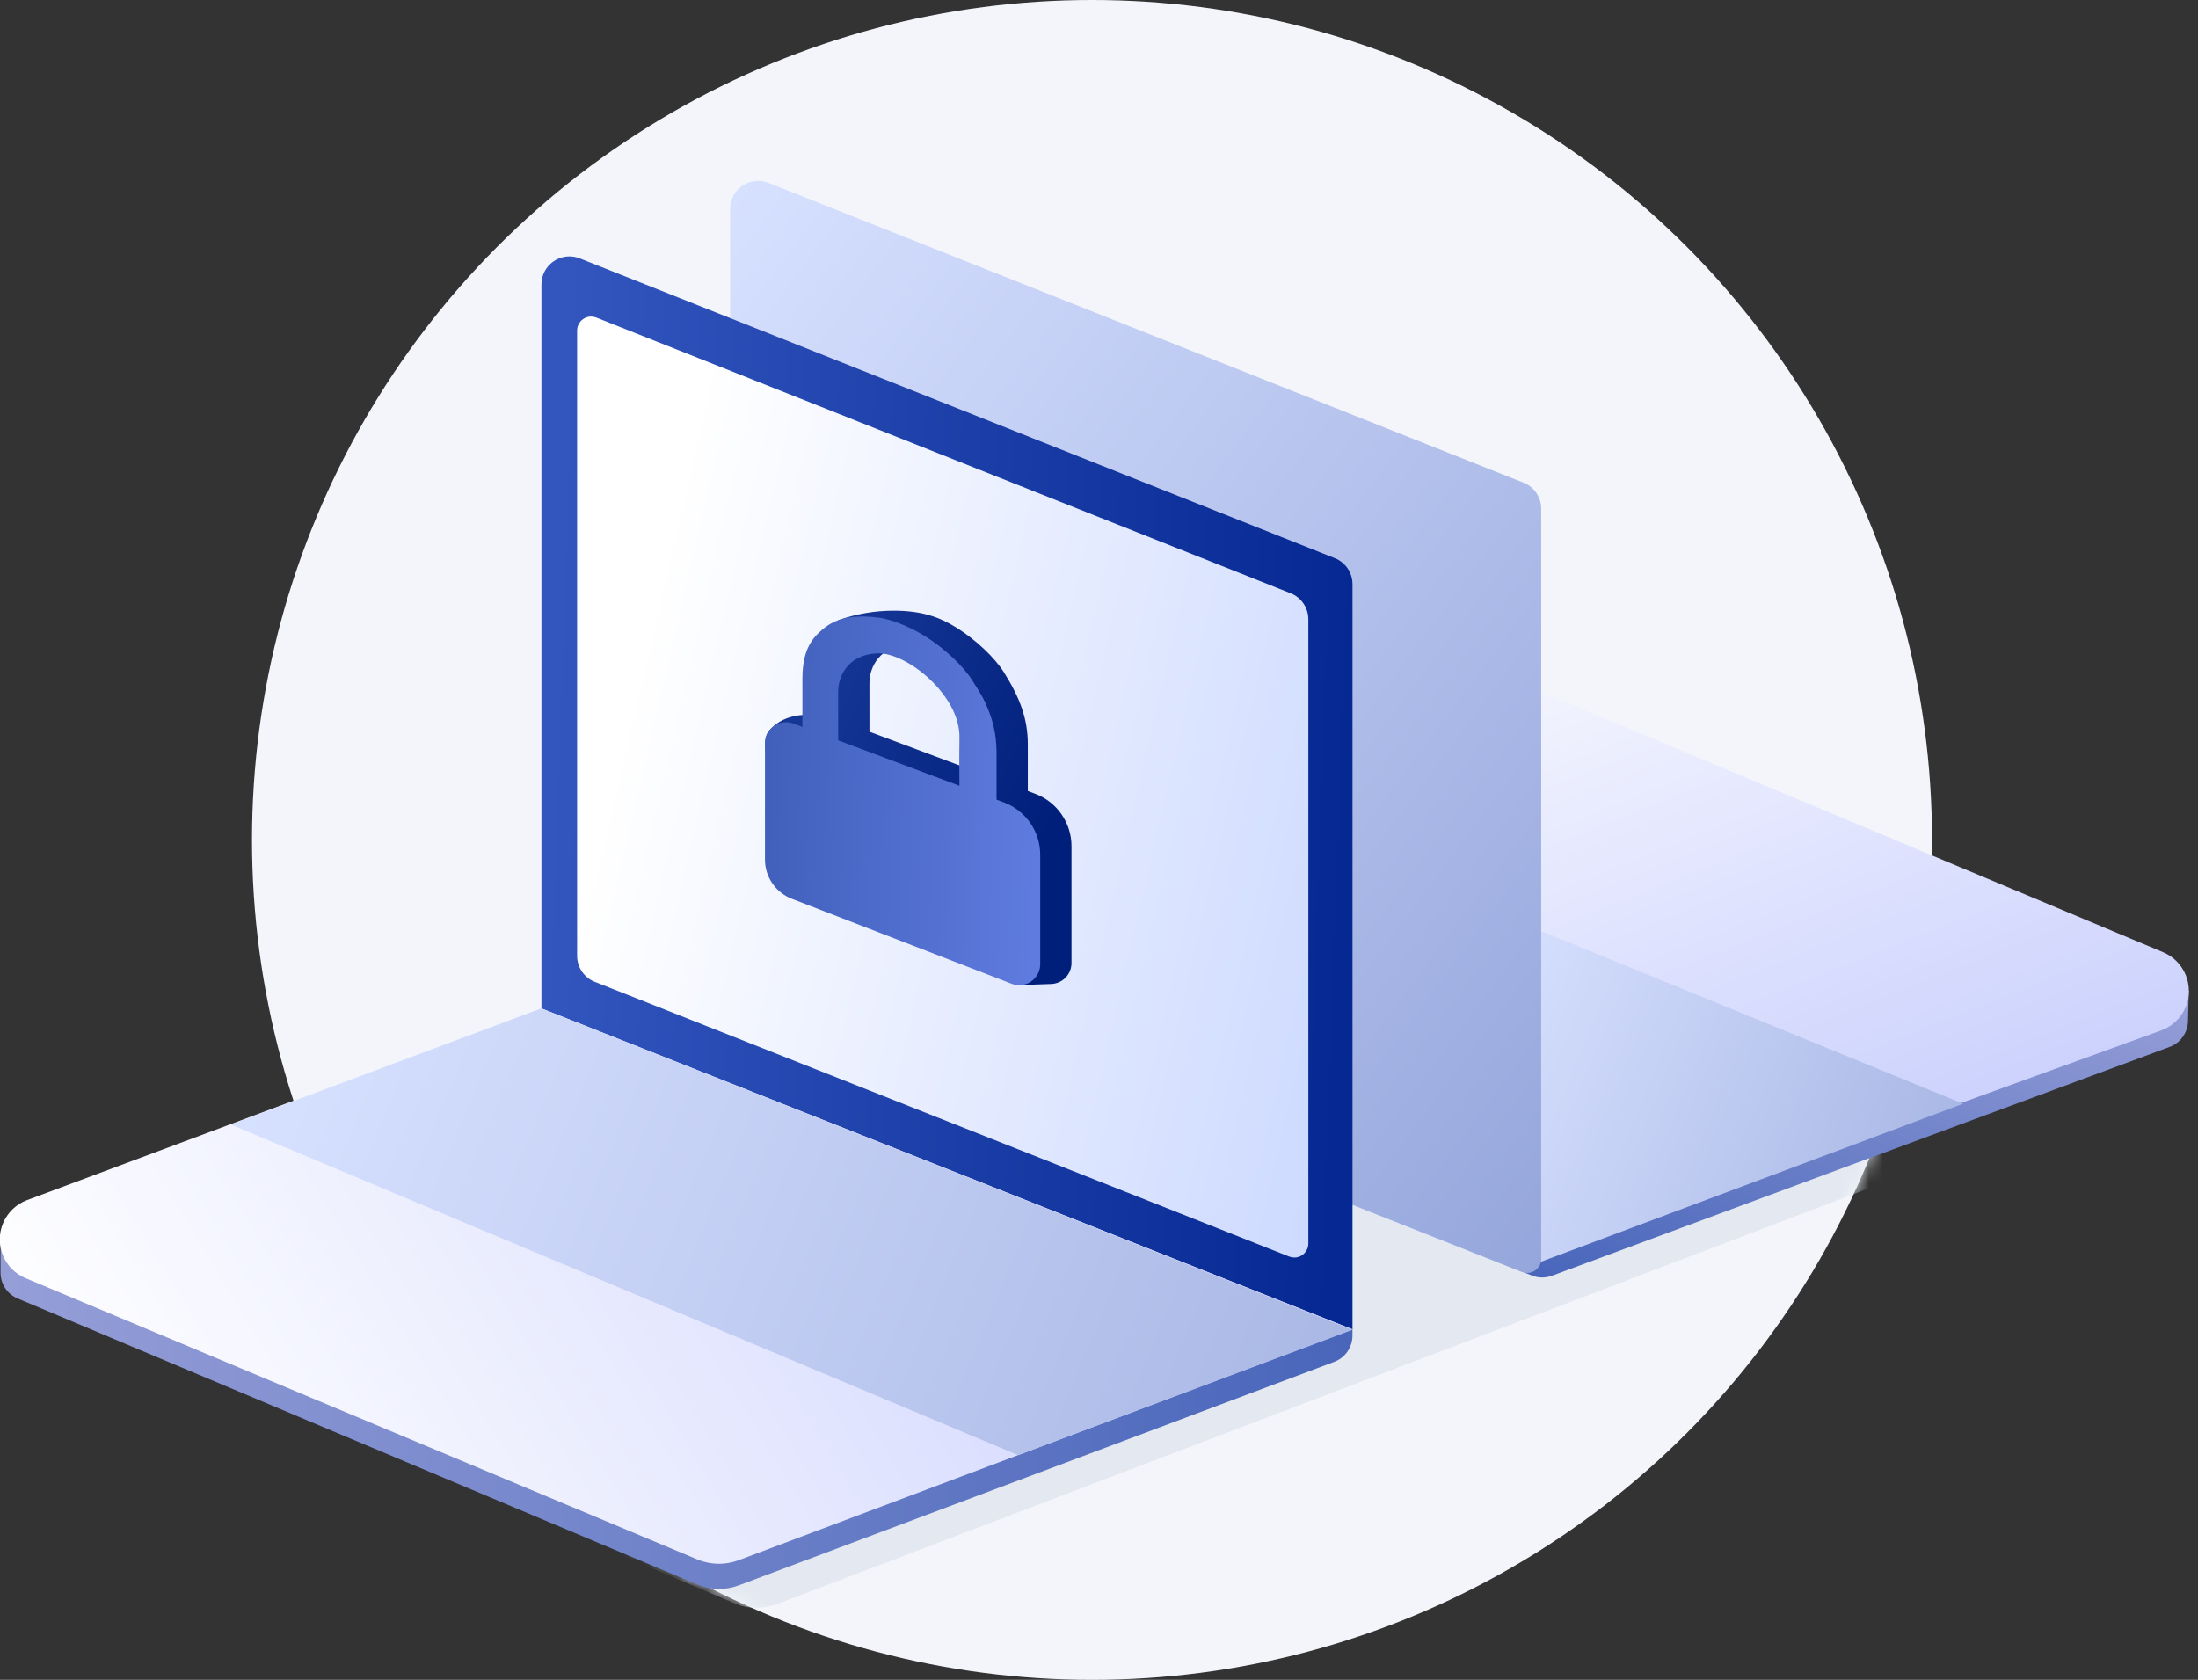<svg height="120" viewBox="0 0 157 120" width="157" xmlns="http://www.w3.org/2000/svg" xmlns:xlink="http://www.w3.org/1999/xlink"><rect x="0" y="0" width="157" height="120" fill="#333333" stroke="none"/><defs><circle id="a" cx="60" cy="60" r="60"/><linearGradient id="b"><stop offset="0" stop-color="#4966bb"/><stop offset="1" stop-color="#959ed7"/></linearGradient><linearGradient id="c" x1="44.544%" x2="0%" xlink:href="#b" y1="0%" y2="50%"/><linearGradient id="d"><stop offset="0" stop-color="#cad0fd"/><stop offset="1" stop-color="#fff"/></linearGradient><linearGradient id="e" x1="0%" x2="70.898%" xlink:href="#d" y1="34.381%" y2="105.366%"/><linearGradient id="f"><stop offset="0" stop-color="#aab8e5"/><stop offset="1" stop-color="#d7e1ff"/></linearGradient><linearGradient id="g" x1="100%" x2="62.076%" xlink:href="#f" y1="15.097%" y2="15.097%"/><linearGradient id="h" x1="100%" x2="0%" y1="100%" y2="0%"><stop offset="0" stop-color="#95a6dc"/><stop offset="1" stop-color="#d7e1ff"/></linearGradient><linearGradient id="i" x1="100%" x2="1.766%" y1="37.62%" y2="33.096%"><stop offset="0" stop-color="#052892"/><stop offset="1" stop-color="#3255be"/></linearGradient><linearGradient id="j" x1="-2.9%" x2="111.49%" y1="72.993%" y2="107.349%"><stop offset="0" stop-color="#fff"/><stop offset="1" stop-color="#c7d5ff"/></linearGradient><linearGradient id="k" x1="-63.319%" x2="87.332%" y1="-16.735%" y2="68.953%"><stop offset="0" stop-color="#2e4fb2"/><stop offset="1" stop-color="#001f7b"/></linearGradient><linearGradient id="l" x1="1.766%" x2="100%" y1="33.096%" y2="37.62%"><stop offset="0" stop-color="#4160bb"/><stop offset="1" stop-color="#5f7bdf"/></linearGradient><linearGradient id="m" x1="100%" x2="0%" xlink:href="#b" y1="63.452%" y2="63.452%"/><linearGradient id="n" x1="96.835%" x2="2.061%" xlink:href="#d" y1="37.164%" y2="60.706%"/><linearGradient id="o" x1="100%" x2="0%" xlink:href="#f" y1="55.487%" y2="55.487%"/><mask id="p" fill="#fff"><use fill="#fff" fill-rule="evenodd" xlink:href="#a"/></mask></defs><g fill="none" fill-rule="evenodd"><g transform="translate(18)"><use fill="#f3f5fa" xlink:href="#a"/><path d="m61.943 59.433 59.286 23.264-83.758 31.901c-.967.368-2.039.348-2.991-.058l-55.48-23.628 81.492-31.483c.467-.18.985-.179 1.451.004z" fill="#e4e8f1" mask="url(#p)"/></g><g transform="translate(-1.226 12.057)"><g transform="translate(45.02)"><path d="m55.567 39.568 56.982 22.746v2.037c0 .885-.582 1.665-1.431 1.917l-43.295 12.85c-.392.116-.81.11-1.198-.019l-57.988-19.198.06-2.181c.022-.816.539-1.537 1.304-1.821l44.13-16.35c.464-.172.976-.166 1.436.018z" fill="url(#c)" transform="matrix(-1 0 0 -1 121.186 118.626)"/><path d="m55.139 35.43 57.946 22.934-51.99 19.016c-.473.173-.995.161-1.459-.033l-48.635-20.364c-1.528-.64-2.248-2.398-1.609-3.926.324-.773.956-1.376 1.744-1.661z" fill="url(#e)" transform="matrix(-1 0 0 -1 121.713 112.946)"/><path d="m27.658 48.292 67.691-.31-24.824 23.182-68.446 1.043z" fill="url(#g)" transform="matrix(.924 .383 -.383 .924 26.705 -14.068)"/><path d="m66.292 24.283v53.592c0 .552-.448 1-1 1-.126 0-.251-.024-.368-.07l-56.564-22.38v-53.557c0-1.105.895-2 2-2 .253 0 .503.048.738.141l53.932 21.415c.762.302 1.262 1.039 1.262 1.859z" fill="url(#h)"/></g><path d="m97.833 29.675v53.233l-57.932-22.921v-51.727c0-1.105.895-2 2-2 .253 0 .503.048.738.141l53.932 21.415c.762.302 1.262 1.039 1.262 1.859z" fill="url(#i)"/><path d="m94.679 32.182v44.593c0 .552-.448 1-1 1-.126 0-.251-.024-.368-.07l-49.599-19.624c-.763-.302-1.264-1.039-1.264-1.86v-44.664c0-.552.448-1 1-1 .126 0 .252.024.369.071l49.6 19.695c.762.302 1.262 1.039 1.262 1.859z" fill="url(#j)"/><g transform="translate(55.746 30.784)"><path d="m5.03 8.471v-3.433c0-1.337.108-2.529.325-3.576 1.293-.453 2.611-.68 3.954-.68 2.015 0 3.272.457 4.479 1.206 1.427.886 2.763 2.178 3.396 3.189 1.168 1.866 1.711 3.34 1.711 5.17v3.317l.523.196c1.562.585 2.597 2.078 2.597 3.746v8.344c0 .808-.639 1.47-1.446 1.499l-2.408.086-12.275-5.316c-.617-.267-1.127-.735-1.447-1.327-3.576-6.617-4.923-10.455-4.041-11.514.922-1.107 2.435-1.421 4.54-.941zm2.554.957 8.662 3.245c-.016-1.474-.016-2.621 0-3.442.058-3.011-3.742-6.078-5.834-6.017-2.092.061-2.829 1.608-2.829 2.728z" fill="url(#k)"/><path d="m2.795 9.088v-3.433c0-2.005.63-2.884 1.515-3.6.885-.716 2.029-1.001 3.868-.785.843.099 2.17.585 3.376 1.335 1.427.886 2.763 2.178 3.396 3.189.297.474.591.936.808 1.371.638 1.28.903 2.434.903 3.799v3.317l.523.196c1.562.585 2.597 2.078 2.597 3.746v7.812c0 .828-.672 1.5-1.5 1.5-.185 0-.368-.034-.541-.101l-15.701-6.07c-1.156-.447-1.918-1.559-1.918-2.798v-8.317c0-.828.672-1.5 1.5-1.5.18 0 .358.032.526.095l.558.209zm2.554.957 8.662 3.245c-.016-1.474-.016-2.621 0-3.442.058-3.011-3.742-6.078-5.834-6.017-2.092.061-2.829 1.608-2.829 2.728z" fill="url(#l)"/></g><path d="m39.885 61.769 57.946 21.151v.431c0 .833-.517 1.579-1.297 1.872l-42.54 15.971c-.957.359-2.016.339-2.958-.058l-48.548-20.437c-.742-.312-1.224-1.039-1.224-1.843v-2.026z" fill="url(#m)"/><path d="m39.885 59.971 57.946 22.934-43.841 16.491c-.955.359-2.012.34-2.953-.054l-47.985-20.092c-1.528-.64-2.248-2.398-1.609-3.926.32-.764.942-1.362 1.719-1.652z" fill="url(#n)"/><path d="m35.246 67.983 62.272-.967-18.608 17.396-60.98-.286z" fill="url(#o)" transform="matrix(.924 .383 -.383 .924 33.368 -16.327)"/></g></g></svg>